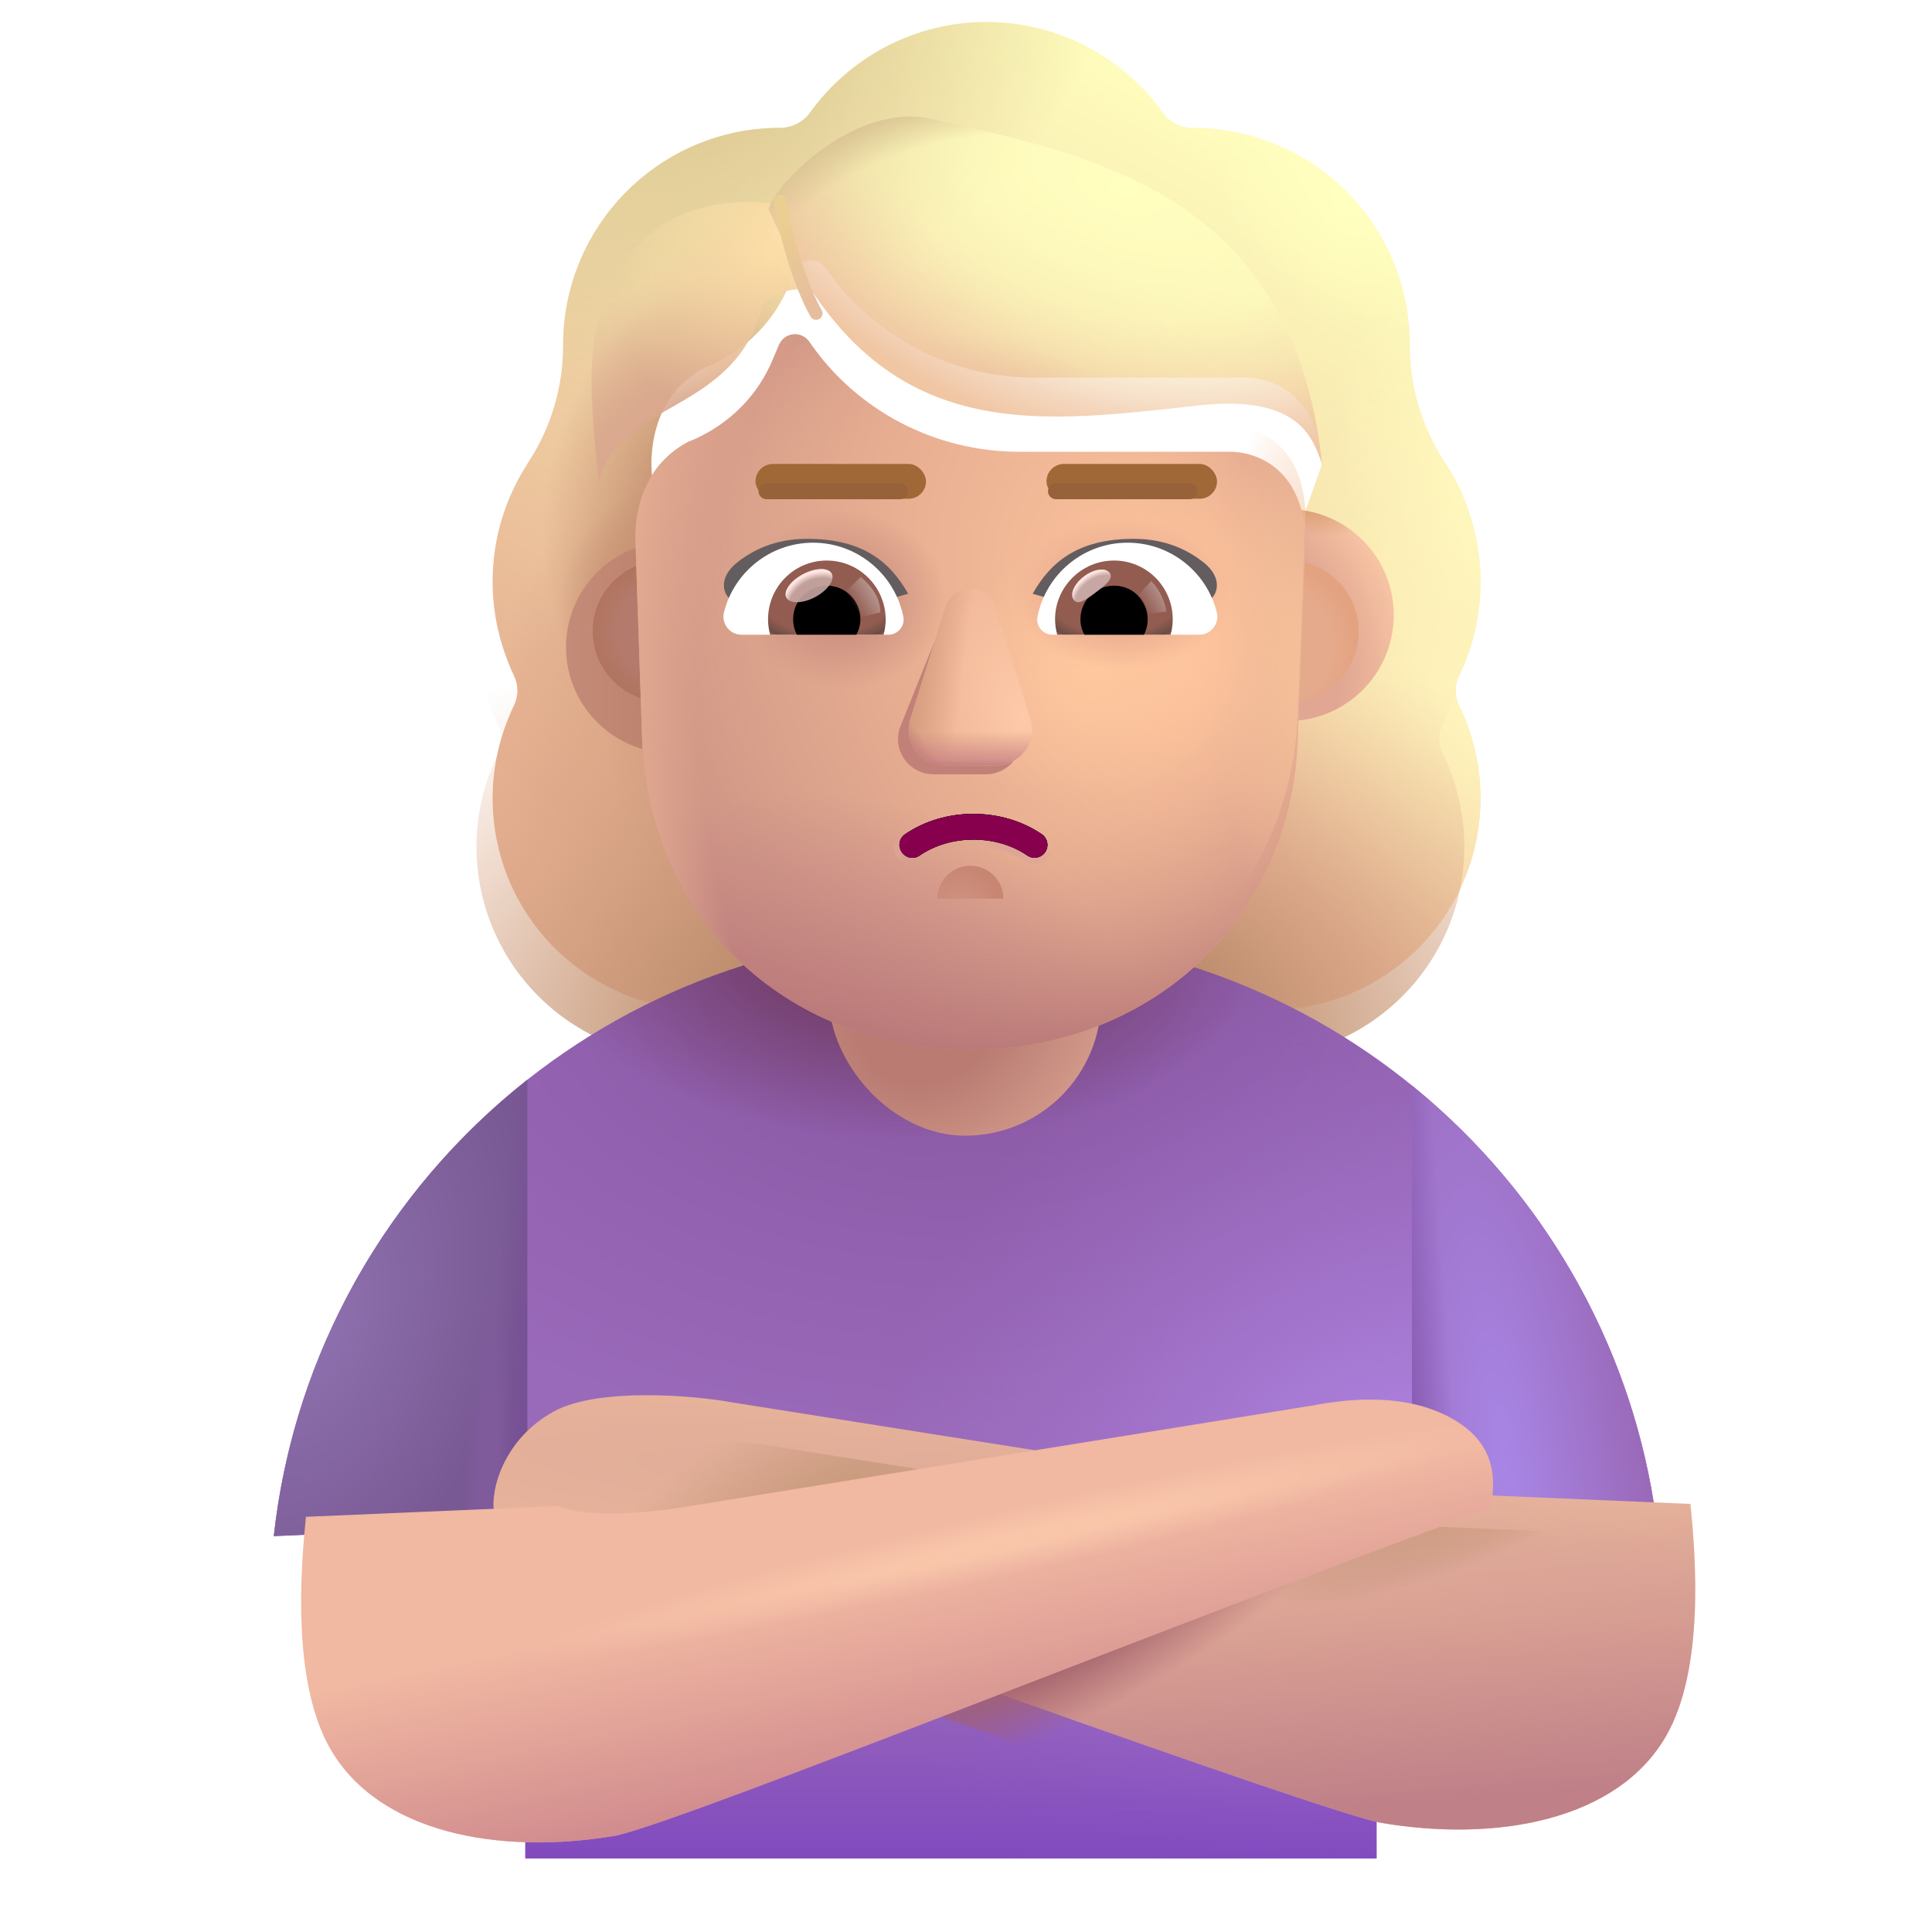 <svg viewBox="1 1 30 30" xmlns="http://www.w3.org/2000/svg">
<g filter="url(#filter0_i_13036_4646)">
<path fill-rule="evenodd" clip-rule="evenodd" d="M23.407 12.241C23.624 11.797 23.738 11.3 23.738 10.784C23.738 10.306 23.639 9.859 23.463 9.45H23.469C23.387 9.265 23.294 9.091 23.182 8.926L23.18 8.923C22.828 8.386 22.642 7.755 22.642 7.114V7.104C22.642 5.244 21.133 3.735 19.273 3.735C19.086 3.735 18.911 3.652 18.807 3.497C18.198 2.649 17.195 2.091 16.068 2.091C14.941 2.091 13.939 2.649 13.329 3.497C13.226 3.641 13.05 3.735 12.864 3.735C12.835 3.735 12.806 3.735 12.777 3.736C10.957 3.782 9.494 5.273 9.494 7.104V7.114C9.494 7.755 9.308 8.386 8.957 8.923L8.955 8.927C8.605 9.464 8.399 10.093 8.399 10.784C8.399 11.311 8.523 11.797 8.73 12.241C8.802 12.386 8.802 12.562 8.73 12.706C8.523 13.14 8.399 13.626 8.399 14.143C8.399 15.962 9.867 17.43 11.686 17.43H20.451C22.27 17.43 23.738 15.962 23.738 14.143C23.738 13.626 23.614 13.14 23.407 12.706C23.334 12.562 23.334 12.386 23.407 12.241ZM10.885 9.512H10.872L12.097 11.917C12.223 14.78 13.34 11.917 16.068 11.917C18.797 11.917 19.986 15.103 20.112 12.241L21.273 8.976C21.218 7.704 20.296 7.615 20.112 7.615H16.824C15.525 7.615 14.3 6.979 13.566 5.906C13.441 5.729 13.179 5.76 13.095 5.958L13.011 6.156C12.781 6.729 12.341 7.167 11.796 7.417C11.78 7.422 11.762 7.43 11.744 7.438C11.726 7.446 11.707 7.454 11.691 7.459C11.451 7.584 10.885 7.959 10.864 8.928L10.874 9.241L10.885 9.512Z" fill="url(#paint0_linear_13036_4646)"/>
<path fill-rule="evenodd" clip-rule="evenodd" d="M23.407 12.241C23.624 11.797 23.738 11.3 23.738 10.784C23.738 10.306 23.639 9.859 23.463 9.45H23.469C23.387 9.265 23.294 9.091 23.182 8.926L23.18 8.923C22.828 8.386 22.642 7.755 22.642 7.114V7.104C22.642 5.244 21.133 3.735 19.273 3.735C19.086 3.735 18.911 3.652 18.807 3.497C18.198 2.649 17.195 2.091 16.068 2.091C14.941 2.091 13.939 2.649 13.329 3.497C13.226 3.641 13.05 3.735 12.864 3.735C12.835 3.735 12.806 3.735 12.777 3.736C10.957 3.782 9.494 5.273 9.494 7.104V7.114C9.494 7.755 9.308 8.386 8.957 8.923L8.955 8.927C8.605 9.464 8.399 10.093 8.399 10.784C8.399 11.311 8.523 11.797 8.73 12.241C8.802 12.386 8.802 12.562 8.73 12.706C8.523 13.14 8.399 13.626 8.399 14.143C8.399 15.962 9.867 17.43 11.686 17.43H20.451C22.27 17.43 23.738 15.962 23.738 14.143C23.738 13.626 23.614 13.14 23.407 12.706C23.334 12.562 23.334 12.386 23.407 12.241ZM10.885 9.512H10.872L12.097 11.917C12.223 14.78 13.34 11.917 16.068 11.917C18.797 11.917 19.986 15.103 20.112 12.241L21.273 8.976C21.218 7.704 20.296 7.615 20.112 7.615H16.824C15.525 7.615 14.3 6.979 13.566 5.906C13.441 5.729 13.179 5.76 13.095 5.958L13.011 6.156C12.781 6.729 12.341 7.167 11.796 7.417C11.78 7.422 11.762 7.43 11.744 7.438C11.726 7.446 11.707 7.454 11.691 7.459C11.451 7.584 10.885 7.959 10.864 8.928L10.874 9.241L10.885 9.512Z" fill="url(#paint1_radial_13036_4646)"/>
<path fill-rule="evenodd" clip-rule="evenodd" d="M23.407 12.241C23.624 11.797 23.738 11.3 23.738 10.784C23.738 10.306 23.639 9.859 23.463 9.45H23.469C23.387 9.265 23.294 9.091 23.182 8.926L23.18 8.923C22.828 8.386 22.642 7.755 22.642 7.114V7.104C22.642 5.244 21.133 3.735 19.273 3.735C19.086 3.735 18.911 3.652 18.807 3.497C18.198 2.649 17.195 2.091 16.068 2.091C14.941 2.091 13.939 2.649 13.329 3.497C13.226 3.641 13.05 3.735 12.864 3.735C12.835 3.735 12.806 3.735 12.777 3.736C10.957 3.782 9.494 5.273 9.494 7.104V7.114C9.494 7.755 9.308 8.386 8.957 8.923L8.955 8.927C8.605 9.464 8.399 10.093 8.399 10.784C8.399 11.311 8.523 11.797 8.73 12.241C8.802 12.386 8.802 12.562 8.73 12.706C8.523 13.14 8.399 13.626 8.399 14.143C8.399 15.962 9.867 17.43 11.686 17.43H20.451C22.27 17.43 23.738 15.962 23.738 14.143C23.738 13.626 23.614 13.14 23.407 12.706C23.334 12.562 23.334 12.386 23.407 12.241ZM10.885 9.512H10.872L12.097 11.917C12.223 14.78 13.34 11.917 16.068 11.917C18.797 11.917 19.986 15.103 20.112 12.241L21.273 8.976C21.218 7.704 20.296 7.615 20.112 7.615H16.824C15.525 7.615 14.3 6.979 13.566 5.906C13.441 5.729 13.179 5.76 13.095 5.958L13.011 6.156C12.781 6.729 12.341 7.167 11.796 7.417C11.78 7.422 11.762 7.43 11.744 7.438C11.726 7.446 11.707 7.454 11.691 7.459C11.451 7.584 10.885 7.959 10.864 8.928L10.874 9.241L10.885 9.512Z" fill="url(#paint2_radial_13036_4646)"/>
<path fill-rule="evenodd" clip-rule="evenodd" d="M23.407 12.241C23.624 11.797 23.738 11.3 23.738 10.784C23.738 10.306 23.639 9.859 23.463 9.45H23.469C23.387 9.265 23.294 9.091 23.182 8.926L23.18 8.923C22.828 8.386 22.642 7.755 22.642 7.114V7.104C22.642 5.244 21.133 3.735 19.273 3.735C19.086 3.735 18.911 3.652 18.807 3.497C18.198 2.649 17.195 2.091 16.068 2.091C14.941 2.091 13.939 2.649 13.329 3.497C13.226 3.641 13.05 3.735 12.864 3.735C12.835 3.735 12.806 3.735 12.777 3.736C10.957 3.782 9.494 5.273 9.494 7.104V7.114C9.494 7.755 9.308 8.386 8.957 8.923L8.955 8.927C8.605 9.464 8.399 10.093 8.399 10.784C8.399 11.311 8.523 11.797 8.73 12.241C8.802 12.386 8.802 12.562 8.73 12.706C8.523 13.14 8.399 13.626 8.399 14.143C8.399 15.962 9.867 17.43 11.686 17.43H20.451C22.27 17.43 23.738 15.962 23.738 14.143C23.738 13.626 23.614 13.14 23.407 12.706C23.334 12.562 23.334 12.386 23.407 12.241ZM10.885 9.512H10.872L12.097 11.917C12.223 14.78 13.34 11.917 16.068 11.917C18.797 11.917 19.986 15.103 20.112 12.241L21.273 8.976C21.218 7.704 20.296 7.615 20.112 7.615H16.824C15.525 7.615 14.3 6.979 13.566 5.906C13.441 5.729 13.179 5.76 13.095 5.958L13.011 6.156C12.781 6.729 12.341 7.167 11.796 7.417C11.78 7.422 11.762 7.43 11.744 7.438C11.726 7.446 11.707 7.454 11.691 7.459C11.451 7.584 10.885 7.959 10.864 8.928L10.874 9.241L10.885 9.512Z" fill="url(#paint3_radial_13036_4646)"/>
<path fill-rule="evenodd" clip-rule="evenodd" d="M23.407 12.241C23.624 11.797 23.738 11.3 23.738 10.784C23.738 10.306 23.639 9.859 23.463 9.45H23.469C23.387 9.265 23.294 9.091 23.182 8.926L23.18 8.923C22.828 8.386 22.642 7.755 22.642 7.114V7.104C22.642 5.244 21.133 3.735 19.273 3.735C19.086 3.735 18.911 3.652 18.807 3.497C18.198 2.649 17.195 2.091 16.068 2.091C14.941 2.091 13.939 2.649 13.329 3.497C13.226 3.641 13.05 3.735 12.864 3.735C12.835 3.735 12.806 3.735 12.777 3.736C10.957 3.782 9.494 5.273 9.494 7.104V7.114C9.494 7.755 9.308 8.386 8.957 8.923L8.955 8.927C8.605 9.464 8.399 10.093 8.399 10.784C8.399 11.311 8.523 11.797 8.73 12.241C8.802 12.386 8.802 12.562 8.73 12.706C8.523 13.14 8.399 13.626 8.399 14.143C8.399 15.962 9.867 17.43 11.686 17.43H20.451C22.27 17.43 23.738 15.962 23.738 14.143C23.738 13.626 23.614 13.14 23.407 12.706C23.334 12.562 23.334 12.386 23.407 12.241ZM10.885 9.512H10.872L12.097 11.917C12.223 14.78 13.34 11.917 16.068 11.917C18.797 11.917 19.986 15.103 20.112 12.241L21.273 8.976C21.218 7.704 20.296 7.615 20.112 7.615H16.824C15.525 7.615 14.3 6.979 13.566 5.906C13.441 5.729 13.179 5.76 13.095 5.958L13.011 6.156C12.781 6.729 12.341 7.167 11.796 7.417C11.78 7.422 11.762 7.43 11.744 7.438C11.726 7.446 11.707 7.454 11.691 7.459C11.451 7.584 10.885 7.959 10.864 8.928L10.874 9.241L10.885 9.512Z" fill="url(#paint4_radial_13036_4646)"/>
<path fill-rule="evenodd" clip-rule="evenodd" d="M23.407 12.241C23.624 11.797 23.738 11.3 23.738 10.784C23.738 10.306 23.639 9.859 23.463 9.45H23.469C23.387 9.265 23.294 9.091 23.182 8.926L23.18 8.923C22.828 8.386 22.642 7.755 22.642 7.114V7.104C22.642 5.244 21.133 3.735 19.273 3.735C19.086 3.735 18.911 3.652 18.807 3.497C18.198 2.649 17.195 2.091 16.068 2.091C14.941 2.091 13.939 2.649 13.329 3.497C13.226 3.641 13.05 3.735 12.864 3.735C12.835 3.735 12.806 3.735 12.777 3.736C10.957 3.782 9.494 5.273 9.494 7.104V7.114C9.494 7.755 9.308 8.386 8.957 8.923L8.955 8.927C8.605 9.464 8.399 10.093 8.399 10.784C8.399 11.311 8.523 11.797 8.73 12.241C8.802 12.386 8.802 12.562 8.73 12.706C8.523 13.14 8.399 13.626 8.399 14.143C8.399 15.962 9.867 17.43 11.686 17.43H20.451C22.27 17.43 23.738 15.962 23.738 14.143C23.738 13.626 23.614 13.14 23.407 12.706C23.334 12.562 23.334 12.386 23.407 12.241ZM10.885 9.512H10.872L12.097 11.917C12.223 14.78 13.34 11.917 16.068 11.917C18.797 11.917 19.986 15.103 20.112 12.241L21.273 8.976C21.218 7.704 20.296 7.615 20.112 7.615H16.824C15.525 7.615 14.3 6.979 13.566 5.906C13.441 5.729 13.179 5.76 13.095 5.958L13.011 6.156C12.781 6.729 12.341 7.167 11.796 7.417C11.78 7.422 11.762 7.43 11.744 7.438C11.726 7.446 11.707 7.454 11.691 7.459C11.451 7.584 10.885 7.959 10.864 8.928L10.874 9.241L10.885 9.512Z" fill="url(#paint5_radial_13036_4646)"/>
<path fill-rule="evenodd" clip-rule="evenodd" d="M23.407 12.241C23.624 11.797 23.738 11.3 23.738 10.784C23.738 10.306 23.639 9.859 23.463 9.45H23.469C23.387 9.265 23.294 9.091 23.182 8.926L23.18 8.923C22.828 8.386 22.642 7.755 22.642 7.114V7.104C22.642 5.244 21.133 3.735 19.273 3.735C19.086 3.735 18.911 3.652 18.807 3.497C18.198 2.649 17.195 2.091 16.068 2.091C14.941 2.091 13.939 2.649 13.329 3.497C13.226 3.641 13.05 3.735 12.864 3.735C12.835 3.735 12.806 3.735 12.777 3.736C10.957 3.782 9.494 5.273 9.494 7.104V7.114C9.494 7.755 9.308 8.386 8.957 8.923L8.955 8.927C8.605 9.464 8.399 10.093 8.399 10.784C8.399 11.311 8.523 11.797 8.73 12.241C8.802 12.386 8.802 12.562 8.73 12.706C8.523 13.14 8.399 13.626 8.399 14.143C8.399 15.962 9.867 17.43 11.686 17.43H20.451C22.27 17.43 23.738 15.962 23.738 14.143C23.738 13.626 23.614 13.14 23.407 12.706C23.334 12.562 23.334 12.386 23.407 12.241ZM10.885 9.512H10.872L12.097 11.917C12.223 14.78 13.34 11.917 16.068 11.917C18.797 11.917 19.986 15.103 20.112 12.241L21.273 8.976C21.218 7.704 20.296 7.615 20.112 7.615H16.824C15.525 7.615 14.3 6.979 13.566 5.906C13.441 5.729 13.179 5.76 13.095 5.958L13.011 6.156C12.781 6.729 12.341 7.167 11.796 7.417C11.78 7.422 11.762 7.43 11.744 7.438C11.726 7.446 11.707 7.454 11.691 7.459C11.451 7.584 10.885 7.959 10.864 8.928L10.874 9.241L10.885 9.512Z" fill="url(#paint6_radial_13036_4646)"/>
<path fill-rule="evenodd" clip-rule="evenodd" d="M23.407 12.241C23.624 11.797 23.738 11.3 23.738 10.784C23.738 10.306 23.639 9.859 23.463 9.45H23.469C23.387 9.265 23.294 9.091 23.182 8.926L23.18 8.923C22.828 8.386 22.642 7.755 22.642 7.114V7.104C22.642 5.244 21.133 3.735 19.273 3.735C19.086 3.735 18.911 3.652 18.807 3.497C18.198 2.649 17.195 2.091 16.068 2.091C14.941 2.091 13.939 2.649 13.329 3.497C13.226 3.641 13.05 3.735 12.864 3.735C12.835 3.735 12.806 3.735 12.777 3.736C10.957 3.782 9.494 5.273 9.494 7.104V7.114C9.494 7.755 9.308 8.386 8.957 8.923L8.955 8.927C8.605 9.464 8.399 10.093 8.399 10.784C8.399 11.311 8.523 11.797 8.73 12.241C8.802 12.386 8.802 12.562 8.73 12.706C8.523 13.14 8.399 13.626 8.399 14.143C8.399 15.962 9.867 17.43 11.686 17.43H20.451C22.27 17.43 23.738 15.962 23.738 14.143C23.738 13.626 23.614 13.14 23.407 12.706C23.334 12.562 23.334 12.386 23.407 12.241ZM10.885 9.512H10.872L12.097 11.917C12.223 14.78 13.34 11.917 16.068 11.917C18.797 11.917 19.986 15.103 20.112 12.241L21.273 8.976C21.218 7.704 20.296 7.615 20.112 7.615H16.824C15.525 7.615 14.3 6.979 13.566 5.906C13.441 5.729 13.179 5.76 13.095 5.958L13.011 6.156C12.781 6.729 12.341 7.167 11.796 7.417C11.78 7.422 11.762 7.43 11.744 7.438C11.726 7.446 11.707 7.454 11.691 7.459C11.451 7.584 10.885 7.959 10.864 8.928L10.874 9.241L10.885 9.512Z" fill="url(#paint7_radial_13036_4646)"/>
<path fill-rule="evenodd" clip-rule="evenodd" d="M23.407 12.241C23.624 11.797 23.738 11.3 23.738 10.784C23.738 10.306 23.639 9.859 23.463 9.45H23.469C23.387 9.265 23.294 9.091 23.182 8.926L23.18 8.923C22.828 8.386 22.642 7.755 22.642 7.114V7.104C22.642 5.244 21.133 3.735 19.273 3.735C19.086 3.735 18.911 3.652 18.807 3.497C18.198 2.649 17.195 2.091 16.068 2.091C14.941 2.091 13.939 2.649 13.329 3.497C13.226 3.641 13.05 3.735 12.864 3.735C12.835 3.735 12.806 3.735 12.777 3.736C10.957 3.782 9.494 5.273 9.494 7.104V7.114C9.494 7.755 9.308 8.386 8.957 8.923L8.955 8.927C8.605 9.464 8.399 10.093 8.399 10.784C8.399 11.311 8.523 11.797 8.73 12.241C8.802 12.386 8.802 12.562 8.73 12.706C8.523 13.14 8.399 13.626 8.399 14.143C8.399 15.962 9.867 17.43 11.686 17.43H20.451C22.27 17.43 23.738 15.962 23.738 14.143C23.738 13.626 23.614 13.14 23.407 12.706C23.334 12.562 23.334 12.386 23.407 12.241ZM10.885 9.512H10.872L12.097 11.917C12.223 14.78 13.34 11.917 16.068 11.917C18.797 11.917 19.986 15.103 20.112 12.241L21.273 8.976C21.218 7.704 20.296 7.615 20.112 7.615H16.824C15.525 7.615 14.3 6.979 13.566 5.906C13.441 5.729 13.179 5.76 13.095 5.958L13.011 6.156C12.781 6.729 12.341 7.167 11.796 7.417C11.78 7.422 11.762 7.43 11.744 7.438C11.726 7.446 11.707 7.454 11.691 7.459C11.451 7.584 10.885 7.959 10.864 8.928L10.874 9.241L10.885 9.512Z" fill="url(#paint8_radial_13036_4646)"/>
<path fill-rule="evenodd" clip-rule="evenodd" d="M23.407 12.241C23.624 11.797 23.738 11.3 23.738 10.784C23.738 10.306 23.639 9.859 23.463 9.45H23.469C23.387 9.265 23.294 9.091 23.182 8.926L23.18 8.923C22.828 8.386 22.642 7.755 22.642 7.114V7.104C22.642 5.244 21.133 3.735 19.273 3.735C19.086 3.735 18.911 3.652 18.807 3.497C18.198 2.649 17.195 2.091 16.068 2.091C14.941 2.091 13.939 2.649 13.329 3.497C13.226 3.641 13.05 3.735 12.864 3.735C12.835 3.735 12.806 3.735 12.777 3.736C10.957 3.782 9.494 5.273 9.494 7.104V7.114C9.494 7.755 9.308 8.386 8.957 8.923L8.955 8.927C8.605 9.464 8.399 10.093 8.399 10.784C8.399 11.311 8.523 11.797 8.73 12.241C8.802 12.386 8.802 12.562 8.73 12.706C8.523 13.14 8.399 13.626 8.399 14.143C8.399 15.962 9.867 17.43 11.686 17.43H20.451C22.27 17.43 23.738 15.962 23.738 14.143C23.738 13.626 23.614 13.14 23.407 12.706C23.334 12.562 23.334 12.386 23.407 12.241ZM10.885 9.512H10.872L12.097 11.917C12.223 14.78 13.34 11.917 16.068 11.917C18.797 11.917 19.986 15.103 20.112 12.241L21.273 8.976C21.218 7.704 20.296 7.615 20.112 7.615H16.824C15.525 7.615 14.3 6.979 13.566 5.906C13.441 5.729 13.179 5.76 13.095 5.958L13.011 6.156C12.781 6.729 12.341 7.167 11.796 7.417C11.78 7.422 11.762 7.43 11.744 7.438C11.726 7.446 11.707 7.454 11.691 7.459C11.451 7.584 10.885 7.959 10.864 8.928L10.874 9.241L10.885 9.512Z" fill="url(#paint9_radial_13036_4646)"/>
</g>
<path fill-rule="evenodd" clip-rule="evenodd" d="M23.407 12.241C23.624 11.797 23.738 11.3 23.738 10.784C23.738 10.306 23.639 9.859 23.463 9.45H23.469C23.387 9.265 23.294 9.091 23.182 8.926L23.18 8.923C22.828 8.386 22.642 7.755 22.642 7.114V7.104C22.642 5.244 21.133 3.735 19.273 3.735C19.086 3.735 18.911 3.652 18.807 3.497C18.198 2.649 17.195 2.091 16.068 2.091C14.941 2.091 13.939 2.649 13.329 3.497C13.226 3.641 13.05 3.735 12.864 3.735C12.835 3.735 12.806 3.735 12.777 3.736C10.957 3.782 9.494 5.273 9.494 7.104V7.114C9.494 7.755 9.308 8.386 8.957 8.923L8.955 8.927C8.605 9.464 8.399 10.093 8.399 10.784C8.399 11.311 8.523 11.797 8.73 12.241C8.802 12.386 8.802 12.562 8.73 12.706C8.523 13.14 8.399 13.626 8.399 14.143C8.399 15.962 9.867 17.43 11.686 17.43H20.451C22.27 17.43 23.738 15.962 23.738 14.143C23.738 13.626 23.614 13.14 23.407 12.706C23.334 12.562 23.334 12.386 23.407 12.241ZM10.885 9.512H10.872L12.097 11.917C12.223 14.78 13.34 11.917 16.068 11.917C18.797 11.917 19.986 15.103 20.112 12.241L21.273 8.976C21.218 7.704 20.296 7.615 20.112 7.615H16.824C15.525 7.615 14.3 6.979 13.566 5.906C13.441 5.729 13.179 5.76 13.095 5.958L13.011 6.156C12.781 6.729 12.341 7.167 11.796 7.417C11.78 7.422 11.762 7.43 11.744 7.438C11.726 7.446 11.707 7.454 11.691 7.459C11.451 7.584 10.885 7.959 10.864 8.928L10.874 9.241L10.885 9.512Z" fill="url(#paint10_radial_13036_4646)"/>
<path d="M9.157 24.669L5.251 24.853C5.829 19.6 10.281 15.513 15.688 15.513H16.313C21.727 15.513 26.185 19.611 26.752 24.875L22.375 24.669V29.857H9.157V24.669Z" fill="url(#paint11_radial_13036_4646)"/>
<path d="M9.157 24.669L5.251 24.853C5.829 19.6 10.281 15.513 15.688 15.513H16.313C21.727 15.513 26.185 19.611 26.752 24.875L22.375 24.669V29.857H9.157V24.669Z" fill="url(#paint12_radial_13036_4646)"/>
<path d="M9.157 24.669L5.251 24.853C5.829 19.6 10.281 15.513 15.688 15.513H16.313C21.727 15.513 26.185 19.611 26.752 24.875L22.375 24.669V29.857H9.157V24.669Z" fill="url(#paint13_linear_13036_4646)"/>
<path d="M9.157 24.669L5.251 24.853C5.829 19.6 10.281 15.513 15.688 15.513H16.313C21.727 15.513 26.185 19.611 26.752 24.875L22.375 24.669V29.857H9.157V24.669Z" fill="url(#paint14_radial_13036_4646)"/>
<path d="M22.925 17.856C25.02 19.556 26.447 22.047 26.752 24.875L22.925 24.695V17.856Z" fill="url(#paint15_radial_13036_4646)"/>
<path d="M22.925 17.856C25.02 19.556 26.447 22.047 26.752 24.875L22.925 24.695V17.856Z" fill="url(#paint16_linear_13036_4646)"/>
<path d="M5.251 24.853L9.098 24.693L9.157 24.875H9.188V17.766C7.037 19.464 5.567 21.985 5.251 24.853Z" fill="url(#paint17_radial_13036_4646)"/>
<path d="M5.251 24.853L9.098 24.693L9.157 24.875H9.188V17.766C7.037 19.464 5.567 21.985 5.251 24.853Z" fill="url(#paint18_linear_13036_4646)"/>
<path d="M5.251 24.853L9.098 24.693L9.157 24.875H9.188V17.766C7.037 19.464 5.567 21.985 5.251 24.853Z" fill="url(#paint19_radial_13036_4646)"/>
<g filter="url(#filter1_i_13036_4646)">
<path d="M26.374 28.451C26.974 27.401 26.828 25.638 26.749 24.853L22.812 24.685C22.399 24.898 21.286 24.774 20.781 24.685L11.883 23.279C11.266 23.162 9.787 23.047 9.11 23.412C8.344 23.824 8.11 24.604 8.172 24.99C12.443 26.521 20.804 29.552 21.929 29.802C23.749 30.115 25.624 29.763 26.374 28.451Z" fill="url(#paint20_radial_13036_4646)"/>
<path d="M26.374 28.451C26.974 27.401 26.828 25.638 26.749 24.853L22.812 24.685C22.399 24.898 21.286 24.774 20.781 24.685L11.883 23.279C11.266 23.162 9.787 23.047 9.11 23.412C8.344 23.824 8.11 24.604 8.172 24.99C12.443 26.521 20.804 29.552 21.929 29.802C23.749 30.115 25.624 29.763 26.374 28.451Z" fill="url(#paint21_linear_13036_4646)"/>
</g>
<path d="M26.374 28.451C26.974 27.401 26.828 25.638 26.749 24.853L22.812 24.685C22.399 24.898 21.286 24.774 20.781 24.685L11.883 23.279C11.266 23.162 9.787 23.047 9.11 23.412C8.344 23.824 8.11 24.604 8.172 24.99C12.443 26.521 20.804 29.552 21.929 29.802C23.749 30.115 25.624 29.763 26.374 28.451Z" fill="url(#paint22_radial_13036_4646)"/>
<path d="M26.374 28.451C26.974 27.401 26.828 25.638 26.749 24.853L22.812 24.685C22.399 24.898 21.286 24.774 20.781 24.685L11.883 23.279C11.266 23.162 9.787 23.047 9.11 23.412C8.344 23.824 8.11 24.604 8.172 24.99C12.443 26.521 20.804 29.552 21.929 29.802C23.749 30.115 25.624 29.763 26.374 28.451Z" fill="url(#paint23_radial_13036_4646)"/>
<path d="M26.374 28.451C26.974 27.401 26.828 25.638 26.749 24.853L22.812 24.685C22.399 24.898 21.286 24.774 20.781 24.685L11.883 23.279C11.266 23.162 9.787 23.047 9.11 23.412C8.344 23.824 8.11 24.604 8.172 24.99C12.443 26.521 20.804 29.552 21.929 29.802C23.749 30.115 25.624 29.763 26.374 28.451Z" fill="url(#paint24_radial_13036_4646)"/>
<g filter="url(#filter2_i_13036_4646)">
<path d="M5.626 28.451C5.026 27.401 5.172 25.638 5.251 24.853L9.188 24.685C9.601 24.898 10.714 24.774 11.219 24.685L20.891 23.123C21.508 23.005 22.339 22.946 23.016 23.31C23.744 23.702 23.716 24.275 23.658 24.662C23.653 24.698 23.629 24.727 23.595 24.74C19.309 26.279 11.191 29.553 10.071 29.802C8.251 30.115 6.376 29.763 5.626 28.451Z" fill="url(#paint25_radial_13036_4646)"/>
<path d="M5.626 28.451C5.026 27.401 5.172 25.638 5.251 24.853L9.188 24.685C9.601 24.898 10.714 24.774 11.219 24.685L20.891 23.123C21.508 23.005 22.339 22.946 23.016 23.31C23.744 23.702 23.716 24.275 23.658 24.662C23.653 24.698 23.629 24.727 23.595 24.74C19.309 26.279 11.191 29.553 10.071 29.802C8.251 30.115 6.376 29.763 5.626 28.451Z" fill="url(#paint26_linear_13036_4646)"/>
</g>
<rect x="13.876" y="12.607" width="4.223" height="6.028" rx="2.111" fill="url(#paint27_radial_13036_4646)"/>
<g filter="url(#filter3_i_13036_4646)">
<path d="M11.283 12.445C12.19 12.445 12.926 11.709 12.926 10.801C12.926 9.894 12.19 9.158 11.283 9.158C10.375 9.158 9.639 9.894 9.639 10.801C9.639 11.709 10.375 12.445 11.283 12.445Z" fill="url(#paint28_linear_13036_4646)"/>
</g>
<g filter="url(#filter4_i_13036_4646)">
<path d="M20.999 12.445C21.906 12.445 22.642 11.709 22.642 10.801C22.642 9.894 21.906 9.158 20.999 9.158C20.091 9.158 19.355 9.894 19.355 10.801C19.355 11.709 20.091 12.445 20.999 12.445Z" fill="url(#paint29_radial_13036_4646)"/>
<path d="M20.999 12.445C21.906 12.445 22.642 11.709 22.642 10.801C22.642 9.894 21.906 9.158 20.999 9.158C20.091 9.158 19.355 9.894 19.355 10.801C19.355 11.709 20.091 12.445 20.999 12.445Z" fill="url(#paint30_radial_13036_4646)"/>
</g>
<g filter="url(#filter5_f_13036_4646)">
<path d="M20.999 11.898C21.605 11.898 22.096 11.407 22.096 10.801C22.096 10.195 21.605 9.704 20.999 9.704C20.393 9.704 19.902 10.195 19.902 10.801C19.902 11.407 20.393 11.898 20.999 11.898Z" fill="#E5AA8B"/>
<path d="M20.999 11.898C21.605 11.898 22.096 11.407 22.096 10.801C22.096 10.195 21.605 9.704 20.999 9.704C20.393 9.704 19.902 10.195 19.902 10.801C19.902 11.407 20.393 11.898 20.999 11.898Z" fill="url(#paint31_radial_13036_4646)"/>
</g>
<g filter="url(#filter6_f_13036_4646)">
<path d="M11.302 11.898C11.908 11.898 12.399 11.407 12.399 10.801C12.399 10.195 11.908 9.704 11.302 9.704C10.697 9.704 10.205 10.195 10.205 10.801C10.205 11.407 10.697 11.898 11.302 11.898Z" fill="#B47A6C"/>
<path d="M11.302 11.898C11.908 11.898 12.399 11.407 12.399 10.801C12.399 10.195 11.908 9.704 11.302 9.704C10.697 9.704 10.205 10.195 10.205 10.801C10.205 11.407 10.697 11.898 11.302 11.898Z" fill="url(#paint32_radial_13036_4646)"/>
</g>
<g filter="url(#filter7_i_13036_4646)">
<path d="M10.875 9.241L10.864 8.928C10.885 7.959 11.451 7.584 11.692 7.459C11.707 7.454 11.726 7.446 11.744 7.438C11.762 7.43 11.781 7.422 11.796 7.417C12.341 7.167 12.781 6.729 13.011 6.156L13.095 5.958C13.179 5.76 13.441 5.729 13.566 5.906C14.3 6.979 15.525 7.615 16.824 7.615H20.113C20.297 7.615 21.218 7.704 21.273 8.976L21.151 12.114C21.025 14.977 18.79 16.899 16.062 16.899C13.333 16.899 11.098 14.977 10.972 12.114L10.875 9.241Z" fill="url(#paint33_radial_13036_4646)"/>
<path d="M10.875 9.241L10.864 8.928C10.885 7.959 11.451 7.584 11.692 7.459C11.707 7.454 11.726 7.446 11.744 7.438C11.762 7.43 11.781 7.422 11.796 7.417C12.341 7.167 12.781 6.729 13.011 6.156L13.095 5.958C13.179 5.76 13.441 5.729 13.566 5.906C14.3 6.979 15.525 7.615 16.824 7.615H20.113C20.297 7.615 21.218 7.704 21.273 8.976L21.151 12.114C21.025 14.977 18.79 16.899 16.062 16.899C13.333 16.899 11.098 14.977 10.972 12.114L10.875 9.241Z" fill="url(#paint34_radial_13036_4646)"/>
<path d="M10.875 9.241L10.864 8.928C10.885 7.959 11.451 7.584 11.692 7.459C11.707 7.454 11.726 7.446 11.744 7.438C11.762 7.43 11.781 7.422 11.796 7.417C12.341 7.167 12.781 6.729 13.011 6.156L13.095 5.958C13.179 5.76 13.441 5.729 13.566 5.906C14.3 6.979 15.525 7.615 16.824 7.615H20.113C20.297 7.615 21.218 7.704 21.273 8.976L21.151 12.114C21.025 14.977 18.79 16.899 16.062 16.899C13.333 16.899 11.098 14.977 10.972 12.114L10.875 9.241Z" fill="url(#paint35_radial_13036_4646)"/>
<path d="M10.875 9.241L10.864 8.928C10.885 7.959 11.451 7.584 11.692 7.459C11.707 7.454 11.726 7.446 11.744 7.438C11.762 7.43 11.781 7.422 11.796 7.417C12.341 7.167 12.781 6.729 13.011 6.156L13.095 5.958C13.179 5.76 13.441 5.729 13.566 5.906C14.3 6.979 15.525 7.615 16.824 7.615H20.113C20.297 7.615 21.218 7.704 21.273 8.976L21.151 12.114C21.025 14.977 18.79 16.899 16.062 16.899C13.333 16.899 11.098 14.977 10.972 12.114L10.875 9.241Z" fill="url(#paint36_radial_13036_4646)"/>
<path d="M10.875 9.241L10.864 8.928C10.885 7.959 11.451 7.584 11.692 7.459C11.707 7.454 11.726 7.446 11.744 7.438C11.762 7.43 11.781 7.422 11.796 7.417C12.341 7.167 12.781 6.729 13.011 6.156L13.095 5.958C13.179 5.76 13.441 5.729 13.566 5.906C14.3 6.979 15.525 7.615 16.824 7.615H20.113C20.297 7.615 21.218 7.704 21.273 8.976L21.151 12.114C21.025 14.977 18.79 16.899 16.062 16.899C13.333 16.899 11.098 14.977 10.972 12.114L10.875 9.241Z" fill="url(#paint37_radial_13036_4646)"/>
<path d="M10.875 9.241L10.864 8.928C10.885 7.959 11.451 7.584 11.692 7.459C11.707 7.454 11.726 7.446 11.744 7.438C11.762 7.43 11.781 7.422 11.796 7.417C12.341 7.167 12.781 6.729 13.011 6.156L13.095 5.958C13.179 5.76 13.441 5.729 13.566 5.906C14.3 6.979 15.525 7.615 16.824 7.615H20.113C20.297 7.615 21.218 7.704 21.273 8.976L21.151 12.114C21.025 14.977 18.79 16.899 16.062 16.899C13.333 16.899 11.098 14.977 10.972 12.114L10.875 9.241Z" fill="url(#paint38_radial_13036_4646)"/>
<path d="M10.875 9.241L10.864 8.928C10.885 7.959 11.451 7.584 11.692 7.459C11.707 7.454 11.726 7.446 11.744 7.438C11.762 7.43 11.781 7.422 11.796 7.417C12.341 7.167 12.781 6.729 13.011 6.156L13.095 5.958C13.179 5.76 13.441 5.729 13.566 5.906C14.3 6.979 15.525 7.615 16.824 7.615H20.113C20.297 7.615 21.218 7.704 21.273 8.976L21.151 12.114C21.025 14.977 18.79 16.899 16.062 16.899C13.333 16.899 11.098 14.977 10.972 12.114L10.875 9.241Z" fill="url(#paint39_radial_13036_4646)"/>
</g>
<path d="M10.873 9.512H10.885L10.875 9.241L10.864 8.928C10.885 7.959 11.451 7.584 11.692 7.459C11.707 7.454 11.726 7.446 11.744 7.438C11.762 7.43 11.781 7.422 11.796 7.417C12.341 7.167 12.781 6.729 13.011 6.156L13.095 5.958C13.179 5.76 13.441 5.729 13.566 5.906C14.3 6.979 15.525 7.615 16.824 7.615H20.113C20.297 7.615 21.218 7.704 21.273 8.976L21.151 12.114C21.025 14.977 18.79 16.899 16.062 16.899C13.333 16.899 11.098 14.977 10.972 12.114L10.873 9.512Z" fill="url(#paint40_radial_13036_4646)"/>
<g filter="url(#filter8_f_13036_4646)">
<path d="M15.667 10.574L14.969 12.31C14.858 12.667 15.124 13.024 15.501 13.024H16.304C16.681 13.024 16.947 12.662 16.836 12.31L16.293 10.574C16.177 10.189 15.789 10.189 15.667 10.574Z" fill="#C28178"/>
</g>
<g filter="url(#filter9_f_13036_4646)">
<path d="M15.678 10.432L15.135 12.169C15.024 12.526 15.29 12.883 15.667 12.883H16.47C16.846 12.883 17.112 12.52 17.002 12.169L16.459 10.432C16.343 10.048 15.8 10.048 15.678 10.432Z" fill="#EFB696"/>
<path d="M15.678 10.432L15.135 12.169C15.024 12.526 15.29 12.883 15.667 12.883H16.47C16.846 12.883 17.112 12.52 17.002 12.169L16.459 10.432C16.343 10.048 15.8 10.048 15.678 10.432Z" fill="url(#paint41_radial_13036_4646)"/>
<path d="M15.678 10.432L15.135 12.169C15.024 12.526 15.29 12.883 15.667 12.883H16.47C16.846 12.883 17.112 12.52 17.002 12.169L16.459 10.432C16.343 10.048 15.8 10.048 15.678 10.432Z" fill="url(#paint42_linear_13036_4646)"/>
<path d="M15.678 10.432L15.135 12.169C15.024 12.526 15.29 12.883 15.667 12.883H16.47C16.846 12.883 17.112 12.52 17.002 12.169L16.459 10.432C16.343 10.048 15.8 10.048 15.678 10.432Z" fill="url(#paint43_linear_13036_4646)"/>
</g>
<path d="M15.678 10.432L15.135 12.169C15.024 12.526 15.29 12.883 15.667 12.883H16.47C16.846 12.883 17.112 12.52 17.002 12.169L16.459 10.432C16.343 10.048 15.8 10.048 15.678 10.432Z" fill="url(#paint44_linear_13036_4646)"/>
<path d="M15.678 10.432L15.135 12.169C15.024 12.526 15.29 12.883 15.667 12.883H16.47C16.846 12.883 17.112 12.52 17.002 12.169L16.459 10.432C16.343 10.048 15.8 10.048 15.678 10.432Z" fill="url(#paint45_radial_13036_4646)"/>
<g filter="url(#filter10_i_13036_4646)">
<path d="M17.235 10.22C17.506 9.743 17.918 9.367 18.805 9.367C19.193 9.367 19.568 9.474 19.901 9.743C20.175 9.965 20.138 10.249 19.926 10.355L19.358 10.68C18.692 10.464 17.956 10.435 17.235 10.22Z" fill="#635D5F"/>
</g>
<g filter="url(#filter11_i_13036_4646)">
<path d="M14.902 10.22C14.631 9.743 14.219 9.367 13.332 9.367C12.943 9.367 12.569 9.474 12.236 9.743C11.961 9.965 11.998 10.249 12.211 10.355L12.779 10.68C13.445 10.464 14.181 10.435 14.902 10.22Z" fill="#635D5F"/>
</g>
<path d="M18.51 9.427C19.177 9.427 19.741 9.887 19.894 10.508C19.94 10.686 19.803 10.856 19.621 10.856H17.342C17.197 10.856 17.081 10.723 17.11 10.578C17.238 9.924 17.814 9.427 18.51 9.427Z" fill="white"/>
<path d="M18.299 9.704C18.804 9.704 19.21 10.114 19.21 10.616C19.21 10.699 19.198 10.781 19.177 10.856H17.416C17.396 10.777 17.383 10.699 17.383 10.616C17.383 10.114 17.794 9.704 18.299 9.704Z" fill="url(#paint46_radial_13036_4646)"/>
<path d="M17.777 10.616C17.777 10.326 18.009 10.094 18.299 10.094C18.589 10.094 18.821 10.326 18.821 10.616C18.821 10.703 18.8 10.786 18.763 10.856H17.839C17.798 10.786 17.777 10.703 17.777 10.616Z" fill="black"/>
<g filter="url(#filter12_f_13036_4646)">
<path d="M18.232 9.897C18.297 9.984 18.161 10.09 18.007 10.205C17.852 10.32 17.738 10.402 17.673 10.315C17.608 10.228 17.68 10.064 17.835 9.949C17.989 9.833 18.167 9.81 18.232 9.897Z" fill="#C7A7A3"/>
<path d="M18.232 9.897C18.297 9.984 18.161 10.09 18.007 10.205C17.852 10.32 17.738 10.402 17.673 10.315C17.608 10.228 17.68 10.064 17.835 9.949C17.989 9.833 18.167 9.81 18.232 9.897Z" fill="url(#paint47_radial_13036_4646)"/>
</g>
<g filter="url(#filter13_f_13036_4646)">
<path d="M19.111 10.496C19.077 10.26 18.939 10.082 18.875 10.023L18.609 10.314L18.729 10.547L19.111 10.496Z" fill="url(#paint48_linear_13036_4646)"/>
</g>
<path d="M13.626 9.427C12.959 9.427 12.396 9.887 12.242 10.508C12.197 10.686 12.334 10.856 12.516 10.856H14.795C14.94 10.856 15.056 10.723 15.027 10.578C14.898 9.924 14.318 9.427 13.626 9.427Z" fill="white"/>
<path d="M13.838 9.704C13.332 9.704 12.926 10.114 12.926 10.616C12.926 10.699 12.938 10.781 12.959 10.856H14.72C14.741 10.777 14.753 10.699 14.753 10.616C14.749 10.114 14.343 9.704 13.838 9.704Z" fill="url(#paint49_radial_13036_4646)"/>
<path d="M14.36 10.616C14.36 10.326 14.128 10.094 13.838 10.094C13.548 10.094 13.316 10.326 13.316 10.616C13.316 10.703 13.336 10.786 13.374 10.856H14.298C14.335 10.786 14.36 10.703 14.36 10.616Z" fill="black"/>
<g filter="url(#filter14_f_13036_4646)">
<path d="M14.67 10.509C14.67 10.214 14.431 10.018 14.366 9.958L14.072 10.243L14.253 10.612L14.67 10.509Z" fill="url(#paint50_linear_13036_4646)"/>
</g>
<g filter="url(#filter15_f_13036_4646)">
<ellipse cx="13.563" cy="10.094" rx="0.398" ry="0.201" transform="rotate(-27.914 13.563 10.094)" fill="#C7A7A3" fill-opacity="0.9"/>
<ellipse cx="13.563" cy="10.094" rx="0.398" ry="0.201" transform="rotate(-27.914 13.563 10.094)" fill="url(#paint51_radial_13036_4646)"/>
</g>
<g filter="url(#filter16_f_13036_4646)">
<path d="M11.07 4.659C11.704 4.094 12.619 4.088 13.133 4.18L13.543 5.498C13.281 5.458 13.047 5.549 12.85 5.737C12.388 7.449 10.642 7.193 10.299 8.476C10.145 6.953 9.974 5.635 11.07 4.659Z" fill="url(#paint52_radial_13036_4646)"/>
<path d="M11.07 4.659C11.704 4.094 12.619 4.088 13.133 4.18L13.543 5.498C13.281 5.458 13.047 5.549 12.85 5.737C12.388 7.449 10.642 7.193 10.299 8.476C10.145 6.953 9.974 5.635 11.07 4.659Z" fill="url(#paint53_radial_13036_4646)"/>
</g>
<g filter="url(#filter17_f_13036_4646)">
<path d="M15.452 2.844C14.295 2.589 13.055 3.82 12.935 4.248C14.511 7.946 16.929 7.593 19.612 7.295C21.218 7.117 21.392 7.849 21.529 8.203C21.084 4.06 18.088 3.426 15.452 2.844Z" fill="url(#paint54_radial_13036_4646)"/>
<path d="M15.452 2.844C14.295 2.589 13.055 3.82 12.935 4.248C14.511 7.946 16.929 7.593 19.612 7.295C21.218 7.117 21.392 7.849 21.529 8.203C21.084 4.06 18.088 3.426 15.452 2.844Z" fill="url(#paint55_radial_13036_4646)"/>
<path d="M15.452 2.844C14.295 2.589 13.055 3.82 12.935 4.248C14.511 7.946 16.929 7.593 19.612 7.295C21.218 7.117 21.392 7.849 21.529 8.203C21.084 4.06 18.088 3.426 15.452 2.844Z" fill="url(#paint56_radial_13036_4646)"/>
</g>
<g filter="url(#filter18_f_13036_4646)">
<path d="M13.116 4.12C13.139 4.368 13.355 5.301 13.672 5.866" stroke="url(#paint57_linear_13036_4646)" stroke-width="0.2" stroke-linecap="round"/>
</g>
<g filter="url(#filter19_f_13036_4646)">
<path fill-rule="evenodd" clip-rule="evenodd" d="M16.952 14.285C16.467 13.955 15.759 13.955 15.279 14.285C15.188 14.347 15.064 14.324 15.001 14.233C14.939 14.142 14.962 14.018 15.053 13.955C15.669 13.532 16.557 13.532 17.177 13.954C17.268 14.017 17.292 14.141 17.23 14.232C17.167 14.324 17.043 14.347 16.952 14.285Z" stroke="url(#paint58_radial_13036_4646)" stroke-width="0.2" stroke-linecap="round" stroke-linejoin="round"/>
<path fill-rule="evenodd" clip-rule="evenodd" d="M16.952 14.285C16.467 13.955 15.759 13.955 15.279 14.285C15.188 14.347 15.064 14.324 15.001 14.233C14.939 14.142 14.962 14.018 15.053 13.955C15.669 13.532 16.557 13.532 17.177 13.954C17.268 14.017 17.292 14.141 17.23 14.232C17.167 14.324 17.043 14.347 16.952 14.285Z" stroke="url(#paint59_radial_13036_4646)" stroke-width="0.2" stroke-linecap="round" stroke-linejoin="round"/>
</g>
<path fill-rule="evenodd" clip-rule="evenodd" d="M16.952 14.285C16.467 13.955 15.759 13.955 15.279 14.285C15.188 14.347 15.064 14.324 15.001 14.233C14.939 14.142 14.962 14.018 15.053 13.955C15.669 13.532 16.557 13.532 17.177 13.954C17.268 14.017 17.292 14.141 17.23 14.232C17.167 14.324 17.043 14.347 16.952 14.285Z" fill="#87004D"/>
<g filter="url(#filter20_f_13036_4646)">
<path d="M16.58 14.955C16.58 14.672 16.351 14.443 16.068 14.443C15.786 14.443 15.556 14.672 15.556 14.955H16.58Z" fill="url(#paint60_radial_13036_4646)"/>
</g>
<g filter="url(#filter21_i_13036_4646)">
<rect x="12.531" y="8.404" width="2.648" height="0.541" rx="0.271" fill="#9F6836"/>
</g>
<g filter="url(#filter22_i_13036_4646)">
<rect x="17.05" y="8.404" width="2.648" height="0.541" rx="0.271" fill="#9F6836"/>
</g>
<g filter="url(#filter23_f_13036_4646)">
<path d="M17.398 8.627H19.468" stroke="#976239" stroke-width="0.25" stroke-linecap="round"/>
</g>
<g filter="url(#filter24_f_13036_4646)">
<path d="M12.903 8.627H14.974" stroke="#976239" stroke-width="0.25" stroke-linecap="round"/>
</g>
<defs>
<filter id="filter0_i_13036_4646" x="8.399" y="1.341" width="15.589" height="16.089" filterUnits="userSpaceOnUse" color-interpolation-filters="sRGB">
<feFlood flood-opacity="0" result="BackgroundImageFix"/>
<feBlend mode="normal" in="SourceGraphic" in2="BackgroundImageFix" result="shape"/>
<feColorMatrix in="SourceAlpha" type="matrix" values="0 0 0 0 0 0 0 0 0 0 0 0 0 0 0 0 0 0 127 0" result="hardAlpha"/>
<feOffset dx="0.25" dy="-0.75"/>
<feGaussianBlur stdDeviation="0.75"/>
<feComposite in2="hardAlpha" operator="arithmetic" k2="-1" k3="1"/>
<feColorMatrix type="matrix" values="0 0 0 0 0.886 0 0 0 0 0.698 0 0 0 0 0.608 0 0 0 1 0"/>
<feBlend mode="normal" in2="shape" result="effect1_innerShadow_13036_4646"/>
</filter>
<filter id="filter1_i_13036_4646" x="8.163" y="22.665" width="19.161" height="7.244" filterUnits="userSpaceOnUse" color-interpolation-filters="sRGB">
<feFlood flood-opacity="0" result="BackgroundImageFix"/>
<feBlend mode="normal" in="SourceGraphic" in2="BackgroundImageFix" result="shape"/>
<feColorMatrix in="SourceAlpha" type="matrix" values="0 0 0 0 0 0 0 0 0 0 0 0 0 0 0 0 0 0 127 0" result="hardAlpha"/>
<feOffset dx="0.5" dy="-0.5"/>
<feGaussianBlur stdDeviation="0.75"/>
<feComposite in2="hardAlpha" operator="arithmetic" k2="-1" k3="1"/>
<feColorMatrix type="matrix" values="0 0 0 0 0.698 0 0 0 0 0.427 0 0 0 0 0.537 0 0 0 1 0"/>
<feBlend mode="normal" in2="shape" result="effect1_innerShadow_13036_4646"/>
</filter>
<filter id="filter2_i_13036_4646" x="5.176" y="22.732" width="19.009" height="7.177" filterUnits="userSpaceOnUse" color-interpolation-filters="sRGB">
<feFlood flood-opacity="0" result="BackgroundImageFix"/>
<feBlend mode="normal" in="SourceGraphic" in2="BackgroundImageFix" result="shape"/>
<feColorMatrix in="SourceAlpha" type="matrix" values="0 0 0 0 0 0 0 0 0 0 0 0 0 0 0 0 0 0 127 0" result="hardAlpha"/>
<feOffset dx="0.5" dy="-0.3"/>
<feGaussianBlur stdDeviation="0.5"/>
<feComposite in2="hardAlpha" operator="arithmetic" k2="-1" k3="1"/>
<feColorMatrix type="matrix" values="0 0 0 0 0.824 0 0 0 0 0.6 0 0 0 0 0.49 0 0 0 1 0"/>
<feBlend mode="normal" in2="shape" result="effect1_innerShadow_13036_4646"/>
</filter>
<filter id="filter3_i_13036_4646" x="9.639" y="9.158" width="3.437" height="3.537" filterUnits="userSpaceOnUse" color-interpolation-filters="sRGB">
<feFlood flood-opacity="0" result="BackgroundImageFix"/>
<feBlend mode="normal" in="SourceGraphic" in2="BackgroundImageFix" result="shape"/>
<feColorMatrix in="SourceAlpha" type="matrix" values="0 0 0 0 0 0 0 0 0 0 0 0 0 0 0 0 0 0 127 0" result="hardAlpha"/>
<feOffset dx="0.15" dy="0.25"/>
<feGaussianBlur stdDeviation="0.25"/>
<feComposite in2="hardAlpha" operator="arithmetic" k2="-1" k3="1"/>
<feColorMatrix type="matrix" values="0 0 0 0 0.859 0 0 0 0 0.635 0 0 0 0 0.533 0 0 0 1 0"/>
<feBlend mode="normal" in2="shape" result="effect1_innerShadow_13036_4646"/>
</filter>
<filter id="filter4_i_13036_4646" x="19.355" y="8.908" width="3.287" height="3.537" filterUnits="userSpaceOnUse" color-interpolation-filters="sRGB">
<feFlood flood-opacity="0" result="BackgroundImageFix"/>
<feBlend mode="normal" in="SourceGraphic" in2="BackgroundImageFix" result="shape"/>
<feColorMatrix in="SourceAlpha" type="matrix" values="0 0 0 0 0 0 0 0 0 0 0 0 0 0 0 0 0 0 127 0" result="hardAlpha"/>
<feOffset dy="-0.25"/>
<feGaussianBlur stdDeviation="0.25"/>
<feComposite in2="hardAlpha" operator="arithmetic" k2="-1" k3="1"/>
<feColorMatrix type="matrix" values="0 0 0 0 0.827 0 0 0 0 0.569 0 0 0 0 0.506 0 0 0 1 0"/>
<feBlend mode="normal" in2="shape" result="effect1_innerShadow_13036_4646"/>
</filter>
<filter id="filter5_f_13036_4646" x="19.402" y="9.204" width="3.194" height="3.194" filterUnits="userSpaceOnUse" color-interpolation-filters="sRGB">
<feFlood flood-opacity="0" result="BackgroundImageFix"/>
<feBlend mode="normal" in="SourceGraphic" in2="BackgroundImageFix" result="shape"/>
<feGaussianBlur stdDeviation="0.25" result="effect1_foregroundBlur_13036_4646"/>
</filter>
<filter id="filter6_f_13036_4646" x="9.805" y="9.304" width="2.994" height="2.994" filterUnits="userSpaceOnUse" color-interpolation-filters="sRGB">
<feFlood flood-opacity="0" result="BackgroundImageFix"/>
<feBlend mode="normal" in="SourceGraphic" in2="BackgroundImageFix" result="shape"/>
<feGaussianBlur stdDeviation="0.2" result="effect1_foregroundBlur_13036_4646"/>
</filter>
<filter id="filter7_i_13036_4646" x="10.864" y="5.79" width="10.408" height="11.509" filterUnits="userSpaceOnUse" color-interpolation-filters="sRGB">
<feFlood flood-opacity="0" result="BackgroundImageFix"/>
<feBlend mode="normal" in="SourceGraphic" in2="BackgroundImageFix" result="shape"/>
<feColorMatrix in="SourceAlpha" type="matrix" values="0 0 0 0 0 0 0 0 0 0 0 0 0 0 0 0 0 0 127 0" result="hardAlpha"/>
<feOffset dy="0.4"/>
<feGaussianBlur stdDeviation="0.3"/>
<feComposite in2="hardAlpha" operator="arithmetic" k2="-1" k3="1"/>
<feColorMatrix type="matrix" values="0 0 0 0 0.745 0 0 0 0 0.486 0 0 0 0 0.384 0 0 0 1 0"/>
<feBlend mode="normal" in2="shape" result="effect1_innerShadow_13036_4646"/>
</filter>
<filter id="filter8_f_13036_4646" x="14.444" y="9.785" width="2.917" height="3.739" filterUnits="userSpaceOnUse" color-interpolation-filters="sRGB">
<feFlood flood-opacity="0" result="BackgroundImageFix"/>
<feBlend mode="normal" in="SourceGraphic" in2="BackgroundImageFix" result="shape"/>
<feGaussianBlur stdDeviation="0.25" result="effect1_foregroundBlur_13036_4646"/>
</filter>
<filter id="filter9_f_13036_4646" x="14.86" y="9.894" width="2.417" height="3.239" filterUnits="userSpaceOnUse" color-interpolation-filters="sRGB">
<feFlood flood-opacity="0" result="BackgroundImageFix"/>
<feBlend mode="normal" in="SourceGraphic" in2="BackgroundImageFix" result="shape"/>
<feGaussianBlur stdDeviation="0.125" result="effect1_foregroundBlur_13036_4646"/>
</filter>
<filter id="filter10_i_13036_4646" x="17.035" y="9.367" width="3.061" height="1.313" filterUnits="userSpaceOnUse" color-interpolation-filters="sRGB">
<feFlood flood-opacity="0" result="BackgroundImageFix"/>
<feBlend mode="normal" in="SourceGraphic" in2="BackgroundImageFix" result="shape"/>
<feColorMatrix in="SourceAlpha" type="matrix" values="0 0 0 0 0 0 0 0 0 0 0 0 0 0 0 0 0 0 127 0" result="hardAlpha"/>
<feOffset dx="-0.2"/>
<feGaussianBlur stdDeviation="0.2"/>
<feComposite in2="hardAlpha" operator="arithmetic" k2="-1" k3="1"/>
<feColorMatrix type="matrix" values="0 0 0 0 0.141 0 0 0 0 0.086 0 0 0 0 0.176 0 0 0 1 0"/>
<feBlend mode="normal" in2="shape" result="effect1_innerShadow_13036_4646"/>
</filter>
<filter id="filter11_i_13036_4646" x="12.041" y="9.367" width="3.061" height="1.313" filterUnits="userSpaceOnUse" color-interpolation-filters="sRGB">
<feFlood flood-opacity="0" result="BackgroundImageFix"/>
<feBlend mode="normal" in="SourceGraphic" in2="BackgroundImageFix" result="shape"/>
<feColorMatrix in="SourceAlpha" type="matrix" values="0 0 0 0 0 0 0 0 0 0 0 0 0 0 0 0 0 0 127 0" result="hardAlpha"/>
<feOffset dx="0.2"/>
<feGaussianBlur stdDeviation="0.125"/>
<feComposite in2="hardAlpha" operator="arithmetic" k2="-1" k3="1"/>
<feColorMatrix type="matrix" values="0 0 0 0 0.133 0 0 0 0 0.078 0 0 0 0 0.169 0 0 0 1 0"/>
<feBlend mode="normal" in2="shape" result="effect1_innerShadow_13036_4646"/>
</filter>
<filter id="filter12_f_13036_4646" x="17.549" y="9.744" width="0.799" height="0.707" filterUnits="userSpaceOnUse" color-interpolation-filters="sRGB">
<feFlood flood-opacity="0" result="BackgroundImageFix"/>
<feBlend mode="normal" in="SourceGraphic" in2="BackgroundImageFix" result="shape"/>
<feGaussianBlur stdDeviation="0.05" result="effect1_foregroundBlur_13036_4646"/>
</filter>
<filter id="filter13_f_13036_4646" x="18.409" y="9.823" width="0.902" height="0.924" filterUnits="userSpaceOnUse" color-interpolation-filters="sRGB">
<feFlood flood-opacity="0" result="BackgroundImageFix"/>
<feBlend mode="normal" in="SourceGraphic" in2="BackgroundImageFix" result="shape"/>
<feGaussianBlur stdDeviation="0.1" result="effect1_foregroundBlur_13036_4646"/>
</filter>
<filter id="filter14_f_13036_4646" x="13.871" y="9.758" width="0.999" height="1.054" filterUnits="userSpaceOnUse" color-interpolation-filters="sRGB">
<feFlood flood-opacity="0" result="BackgroundImageFix"/>
<feBlend mode="normal" in="SourceGraphic" in2="BackgroundImageFix" result="shape"/>
<feGaussianBlur stdDeviation="0.1" result="effect1_foregroundBlur_13036_4646"/>
</filter>
<filter id="filter15_f_13036_4646" x="13.098" y="9.736" width="0.928" height="0.715" filterUnits="userSpaceOnUse" color-interpolation-filters="sRGB">
<feFlood flood-opacity="0" result="BackgroundImageFix"/>
<feBlend mode="normal" in="SourceGraphic" in2="BackgroundImageFix" result="shape"/>
<feGaussianBlur stdDeviation="0.05" result="effect1_foregroundBlur_13036_4646"/>
</filter>
<filter id="filter16_f_13036_4646" x="9.686" y="3.636" width="4.357" height="5.341" filterUnits="userSpaceOnUse" color-interpolation-filters="sRGB">
<feFlood flood-opacity="0" result="BackgroundImageFix"/>
<feBlend mode="normal" in="SourceGraphic" in2="BackgroundImageFix" result="shape"/>
<feGaussianBlur stdDeviation="0.25" result="effect1_foregroundBlur_13036_4646"/>
</filter>
<filter id="filter17_f_13036_4646" x="12.685" y="2.56" width="9.094" height="5.893" filterUnits="userSpaceOnUse" color-interpolation-filters="sRGB">
<feFlood flood-opacity="0" result="BackgroundImageFix"/>
<feBlend mode="normal" in="SourceGraphic" in2="BackgroundImageFix" result="shape"/>
<feGaussianBlur stdDeviation="0.125" result="effect1_foregroundBlur_13036_4646"/>
</filter>
<filter id="filter18_f_13036_4646" x="12.816" y="3.82" width="1.156" height="2.346" filterUnits="userSpaceOnUse" color-interpolation-filters="sRGB">
<feFlood flood-opacity="0" result="BackgroundImageFix"/>
<feBlend mode="normal" in="SourceGraphic" in2="BackgroundImageFix" result="shape"/>
<feGaussianBlur stdDeviation="0.1" result="effect1_foregroundBlur_13036_4646"/>
</filter>
<filter id="filter19_f_13036_4646" x="14.766" y="13.438" width="2.698" height="1.082" filterUnits="userSpaceOnUse" color-interpolation-filters="sRGB">
<feFlood flood-opacity="0" result="BackgroundImageFix"/>
<feBlend mode="normal" in="SourceGraphic" in2="BackgroundImageFix" result="shape"/>
<feGaussianBlur stdDeviation="0.05" result="effect1_foregroundBlur_13036_4646"/>
</filter>
<filter id="filter20_f_13036_4646" x="15.456" y="14.343" width="1.224" height="0.712" filterUnits="userSpaceOnUse" color-interpolation-filters="sRGB">
<feFlood flood-opacity="0" result="BackgroundImageFix"/>
<feBlend mode="normal" in="SourceGraphic" in2="BackgroundImageFix" result="shape"/>
<feGaussianBlur stdDeviation="0.05" result="effect1_foregroundBlur_13036_4646"/>
</filter>
<filter id="filter21_i_13036_4646" x="12.531" y="8.204" width="2.848" height="0.741" filterUnits="userSpaceOnUse" color-interpolation-filters="sRGB">
<feFlood flood-opacity="0" result="BackgroundImageFix"/>
<feBlend mode="normal" in="SourceGraphic" in2="BackgroundImageFix" result="shape"/>
<feColorMatrix in="SourceAlpha" type="matrix" values="0 0 0 0 0 0 0 0 0 0 0 0 0 0 0 0 0 0 127 0" result="hardAlpha"/>
<feOffset dx="0.2" dy="-0.2"/>
<feGaussianBlur stdDeviation="0.15"/>
<feComposite in2="hardAlpha" operator="arithmetic" k2="-1" k3="1"/>
<feColorMatrix type="matrix" values="0 0 0 0 0.475 0 0 0 0 0.263 0 0 0 0 0.165 0 0 0 1 0"/>
<feBlend mode="normal" in2="shape" result="effect1_innerShadow_13036_4646"/>
</filter>
<filter id="filter22_i_13036_4646" x="17.05" y="8.204" width="2.848" height="0.741" filterUnits="userSpaceOnUse" color-interpolation-filters="sRGB">
<feFlood flood-opacity="0" result="BackgroundImageFix"/>
<feBlend mode="normal" in="SourceGraphic" in2="BackgroundImageFix" result="shape"/>
<feColorMatrix in="SourceAlpha" type="matrix" values="0 0 0 0 0 0 0 0 0 0 0 0 0 0 0 0 0 0 127 0" result="hardAlpha"/>
<feOffset dx="0.2" dy="-0.2"/>
<feGaussianBlur stdDeviation="0.15"/>
<feComposite in2="hardAlpha" operator="arithmetic" k2="-1" k3="1"/>
<feColorMatrix type="matrix" values="0 0 0 0 0.475 0 0 0 0 0.263 0 0 0 0 0.165 0 0 0 1 0"/>
<feBlend mode="normal" in2="shape" result="effect1_innerShadow_13036_4646"/>
</filter>
<filter id="filter23_f_13036_4646" x="17.123" y="8.352" width="2.62" height="0.55" filterUnits="userSpaceOnUse" color-interpolation-filters="sRGB">
<feFlood flood-opacity="0" result="BackgroundImageFix"/>
<feBlend mode="normal" in="SourceGraphic" in2="BackgroundImageFix" result="shape"/>
<feGaussianBlur stdDeviation="0.075" result="effect1_foregroundBlur_13036_4646"/>
</filter>
<filter id="filter24_f_13036_4646" x="12.628" y="8.352" width="2.62" height="0.55" filterUnits="userSpaceOnUse" color-interpolation-filters="sRGB">
<feFlood flood-opacity="0" result="BackgroundImageFix"/>
<feBlend mode="normal" in="SourceGraphic" in2="BackgroundImageFix" result="shape"/>
<feGaussianBlur stdDeviation="0.075" result="effect1_foregroundBlur_13036_4646"/>
</filter>
<linearGradient id="paint0_linear_13036_4646" x1="20.862" y1="3.7" x2="13.911" y2="16.574" gradientUnits="userSpaceOnUse">
<stop stop-color="#FFFFBE"/>
<stop offset="1" stop-color="#E5AE90"/>
</linearGradient>
<radialGradient id="paint1_radial_13036_4646" cx="0" cy="0" r="1" gradientUnits="userSpaceOnUse" gradientTransform="translate(20.862 16.745) rotate(-64.29) scale(4.104 9.357)">
<stop stop-color="#F9BFA4"/>
<stop offset="1" stop-color="#FFC3A8" stop-opacity="0"/>
</radialGradient>
<radialGradient id="paint2_radial_13036_4646" cx="0" cy="0" r="1" gradientUnits="userSpaceOnUse" gradientTransform="translate(15.383 12.602) rotate(91.389) scale(5.651 5.29)">
<stop offset="0.591" stop-color="#C7897D"/>
<stop offset="1" stop-color="#C7897D" stop-opacity="0"/>
</radialGradient>
<radialGradient id="paint3_radial_13036_4646" cx="0" cy="0" r="1" gradientUnits="userSpaceOnUse" gradientTransform="translate(12.884 13.629) rotate(142.167) scale(4.075 5.016)">
<stop offset="0.205" stop-color="#CF987B"/>
<stop offset="1" stop-color="#CF987B" stop-opacity="0"/>
</radialGradient>
<radialGradient id="paint4_radial_13036_4646" cx="0" cy="0" r="1" gradientUnits="userSpaceOnUse" gradientTransform="translate(11.121 11.027) rotate(125.038) scale(1.819 1.653)">
<stop offset="0.334" stop-color="#C58E72"/>
<stop offset="1" stop-color="#C58E72" stop-opacity="0"/>
</radialGradient>
<radialGradient id="paint5_radial_13036_4646" cx="0" cy="0" r="1" gradientUnits="userSpaceOnUse" gradientTransform="translate(11.669 9.504) rotate(-167.428) scale(2.438 3.584)">
<stop offset="0.226" stop-color="#C49070"/>
<stop offset="1" stop-color="#C49070" stop-opacity="0"/>
</radialGradient>
<radialGradient id="paint6_radial_13036_4646" cx="0" cy="0" r="1" gradientUnits="userSpaceOnUse" gradientTransform="translate(12.148 3.067) rotate(55.684) scale(3.917 6.836)">
<stop stop-color="#DCC893"/>
<stop offset="1" stop-color="#DCC893" stop-opacity="0"/>
</radialGradient>
<radialGradient id="paint7_radial_13036_4646" cx="0" cy="0" r="1" gradientUnits="userSpaceOnUse" gradientTransform="translate(21.683 4.933) rotate(132.51) scale(1.672 2.337)">
<stop stop-color="#FFFFBF"/>
<stop offset="1" stop-color="#FFFFBF" stop-opacity="0"/>
</radialGradient>
<radialGradient id="paint8_radial_13036_4646" cx="0" cy="0" r="1" gradientUnits="userSpaceOnUse" gradientTransform="translate(23.738 9.932) rotate(163.779) scale(1.961 4.267)">
<stop stop-color="#FFFABE"/>
<stop offset="1" stop-color="#FFFABE" stop-opacity="0"/>
</radialGradient>
<radialGradient id="paint9_radial_13036_4646" cx="0" cy="0" r="1" gradientUnits="userSpaceOnUse" gradientTransform="translate(23.464 12.773) rotate(156.949) scale(3.498 5.573)">
<stop stop-color="#FFF4BC"/>
<stop offset="1" stop-color="#FFF4BC" stop-opacity="0"/>
</radialGradient>
<radialGradient id="paint10_radial_13036_4646" cx="0" cy="0" r="1" gradientUnits="userSpaceOnUse" gradientTransform="translate(16.068 17.087) rotate(-90) scale(6.75 12.33)">
<stop offset="0.321" stop-color="#BD8D6E"/>
<stop offset="1" stop-color="#ECBA98" stop-opacity="0"/>
</radialGradient>
<radialGradient id="paint11_radial_13036_4646" cx="0" cy="0" r="1" gradientUnits="userSpaceOnUse" gradientTransform="translate(16.002 15.982) rotate(90) scale(7.625 11.876)">
<stop stop-color="#8755A0"/>
<stop offset="1" stop-color="#9A6ABA"/>
</radialGradient>
<radialGradient id="paint12_radial_13036_4646" cx="0" cy="0" r="1" gradientUnits="userSpaceOnUse" gradientTransform="translate(22.943 24.605) rotate(-90) scale(8.375 8.375)">
<stop stop-color="#B188E7"/>
<stop offset="1" stop-color="#A270CC" stop-opacity="0"/>
</radialGradient>
<linearGradient id="paint13_linear_13036_4646" x1="16.505" y1="30.355" x2="16.505" y2="26.605" gradientUnits="userSpaceOnUse">
<stop stop-color="#7E45BF"/>
<stop offset="1" stop-color="#7E45BF" stop-opacity="0"/>
</linearGradient>
<radialGradient id="paint14_radial_13036_4646" cx="0" cy="0" r="1" gradientUnits="userSpaceOnUse" gradientTransform="translate(15.005 15.513) rotate(-180) scale(5.656 3.19)">
<stop offset="0.225" stop-color="#6F3A5F"/>
<stop offset="1" stop-color="#6F3A5F" stop-opacity="0"/>
</radialGradient>
<radialGradient id="paint15_radial_13036_4646" cx="0" cy="0" r="1" gradientUnits="userSpaceOnUse" gradientTransform="translate(24.387 23.786) rotate(-7.829) scale(2.155 8.46)">
<stop stop-color="#A886E6"/>
<stop offset="1" stop-color="#9A69B9"/>
</radialGradient>
<linearGradient id="paint16_linear_13036_4646" x1="22.8" y1="22.852" x2="23.56" y2="22.798" gradientUnits="userSpaceOnUse">
<stop stop-color="#8559AF"/>
<stop offset="1" stop-color="#8559AF" stop-opacity="0"/>
</linearGradient>
<radialGradient id="paint17_radial_13036_4646" cx="0" cy="0" r="1" gradientUnits="userSpaceOnUse" gradientTransform="translate(5.897 21.571) rotate(18.435) scale(3.122 5.273)">
<stop stop-color="#8E71AF"/>
<stop offset="0.965" stop-color="#795993"/>
</radialGradient>
<linearGradient id="paint18_linear_13036_4646" x1="9.63" y1="23.855" x2="8.474" y2="23.761" gradientUnits="userSpaceOnUse">
<stop stop-color="#754897"/>
<stop offset="1" stop-color="#754897" stop-opacity="0"/>
</linearGradient>
<radialGradient id="paint19_radial_13036_4646" cx="0" cy="0" r="1" gradientUnits="userSpaceOnUse" gradientTransform="translate(8.552 24.605) rotate(-87.766) scale(4.41 0.362)">
<stop offset="0.419" stop-color="#7F5B9C"/>
<stop offset="1" stop-color="#7F5B9C" stop-opacity="0"/>
</radialGradient>
<radialGradient id="paint20_radial_13036_4646" cx="0" cy="0" r="1" gradientUnits="userSpaceOnUse" gradientTransform="translate(16.668 24.762) rotate(5.344) scale(14.459 1.318)">
<stop stop-color="#DEAB99"/>
<stop offset="1" stop-color="#E8B39A"/>
</radialGradient>
<linearGradient id="paint21_linear_13036_4646" x1="17.493" y1="29.909" x2="17.126" y2="25.468" gradientUnits="userSpaceOnUse">
<stop stop-color="#BF8088"/>
<stop offset="1" stop-color="#BF8088" stop-opacity="0"/>
</linearGradient>
<radialGradient id="paint22_radial_13036_4646" cx="0" cy="0" r="1" gradientUnits="userSpaceOnUse" gradientTransform="translate(17.493 26.537) rotate(63.276) scale(1.199 4.823)">
<stop offset="0.178" stop-color="#A2606C"/>
<stop offset="1" stop-color="#A2606C" stop-opacity="0"/>
</radialGradient>
<radialGradient id="paint23_radial_13036_4646" cx="0" cy="0" r="1" gradientUnits="userSpaceOnUse" gradientTransform="translate(24.715 23.753) rotate(154.528) scale(4.635 1.085)">
<stop stop-color="#DAA37D"/>
<stop offset="1" stop-color="#AA8368" stop-opacity="0"/>
<stop offset="1" stop-color="#DAA37D" stop-opacity="0"/>
</radialGradient>
<radialGradient id="paint24_radial_13036_4646" cx="0" cy="0" r="1" gradientUnits="userSpaceOnUse" gradientTransform="translate(13.408 24.857) rotate(-123.262) scale(4.081 11.293)">
<stop stop-color="#C49676"/>
<stop offset="0.475" stop-color="#C49676" stop-opacity="0"/>
</radialGradient>
<radialGradient id="paint25_radial_13036_4646" cx="0" cy="0" r="1" gradientUnits="userSpaceOnUse" gradientTransform="translate(16.219 25.242) rotate(76.892) scale(2.621 39.432)">
<stop offset="0.044" stop-color="#F9C6AA"/>
<stop offset="0.198" stop-color="#F1B8A2"/>
</radialGradient>
<linearGradient id="paint26_linear_13036_4646" x1="17.064" y1="29.909" x2="16.095" y2="25.312" gradientUnits="userSpaceOnUse">
<stop stop-color="#C07684"/>
<stop offset="1" stop-color="#C07684" stop-opacity="0"/>
</linearGradient>
<radialGradient id="paint27_radial_13036_4646" cx="0" cy="0" r="1" gradientUnits="userSpaceOnUse" gradientTransform="translate(15.47 16.576) rotate(38.07) scale(3.339 4.107)">
<stop offset="0.322" stop-color="#B97B72"/>
<stop offset="1" stop-color="#DEA996"/>
</radialGradient>
<linearGradient id="paint28_linear_13036_4646" x1="9.639" y1="10.89" x2="12.662" y2="10.89" gradientUnits="userSpaceOnUse">
<stop stop-color="#C48B78"/>
<stop offset="1" stop-color="#B47860"/>
</linearGradient>
<radialGradient id="paint29_radial_13036_4646" cx="0" cy="0" r="1" gradientUnits="userSpaceOnUse" gradientTransform="translate(20.194 11.25) rotate(-24.444) scale(2.792 3.409)">
<stop offset="0.572" stop-color="#E1A792"/>
<stop offset="0.905" stop-color="#F6C3A3"/>
</radialGradient>
<radialGradient id="paint30_radial_13036_4646" cx="0" cy="0" r="1" gradientUnits="userSpaceOnUse" gradientTransform="translate(21.238 8.982) rotate(15.945) scale(1.059 0.557)">
<stop stop-color="#D59566"/>
<stop offset="1" stop-color="#D59566" stop-opacity="0"/>
</radialGradient>
<radialGradient id="paint31_radial_13036_4646" cx="0" cy="0" r="1" gradientUnits="userSpaceOnUse" gradientTransform="translate(20.759 11.044) rotate(-20.298) scale(1.332)">
<stop offset="0.71" stop-color="#E3A280" stop-opacity="0"/>
<stop offset="1" stop-color="#E3A280"/>
</radialGradient>
<radialGradient id="paint32_radial_13036_4646" cx="0" cy="0" r="1" gradientUnits="userSpaceOnUse" gradientTransform="translate(11.302 10.801) rotate(180) scale(1.243 1.189)">
<stop offset="0.573" stop-color="#B0725A" stop-opacity="0"/>
<stop offset="1" stop-color="#B0725A"/>
</radialGradient>
<radialGradient id="paint33_radial_13036_4646" cx="0" cy="0" r="1" gradientUnits="userSpaceOnUse" gradientTransform="translate(18.989 10.252) rotate(155.244) scale(7.315 9.79)">
<stop stop-color="#FFC59D"/>
<stop offset="1" stop-color="#D39B88"/>
</radialGradient>
<radialGradient id="paint34_radial_13036_4646" cx="0" cy="0" r="1" gradientUnits="userSpaceOnUse" gradientTransform="translate(18.009 10.965) rotate(152.124) scale(2.438 2.068)">
<stop stop-color="#FFC89E"/>
<stop offset="1" stop-color="#FFC89E" stop-opacity="0"/>
</radialGradient>
<radialGradient id="paint35_radial_13036_4646" cx="0" cy="0" r="1" gradientUnits="userSpaceOnUse" gradientTransform="translate(13.842 17.18) rotate(-78.311) scale(4.219 5.353)">
<stop stop-color="#B97783"/>
<stop offset="1" stop-color="#B97783" stop-opacity="0"/>
</radialGradient>
<radialGradient id="paint36_radial_13036_4646" cx="0" cy="0" r="1" gradientUnits="userSpaceOnUse" gradientTransform="translate(16.379 10.217) rotate(90) scale(7.052 8.475)">
<stop offset="0.46" stop-color="#DCA38D" stop-opacity="0"/>
<stop offset="1" stop-color="#B57476"/>
</radialGradient>
<radialGradient id="paint37_radial_13036_4646" cx="0" cy="0" r="1" gradientUnits="userSpaceOnUse" gradientTransform="translate(16.719 12.636) rotate(172.34) scale(5.907 10.171)">
<stop offset="0.813" stop-color="#E3AB91" stop-opacity="0"/>
<stop offset="1" stop-color="#E3AB91"/>
</radialGradient>
<radialGradient id="paint38_radial_13036_4646" cx="0" cy="0" r="1" gradientUnits="userSpaceOnUse" gradientTransform="translate(18.419 9.825) rotate(-90) scale(1.175 1.69)">
<stop offset="0.259" stop-color="#E3A48E"/>
<stop offset="1" stop-color="#E3A48E" stop-opacity="0"/>
</radialGradient>
<radialGradient id="paint39_radial_13036_4646" cx="0" cy="0" r="1" gradientUnits="userSpaceOnUse" gradientTransform="translate(14.109 9.914) rotate(-90) scale(1.389 1.592)">
<stop stop-color="#C2847A"/>
<stop offset="1" stop-color="#C2847A" stop-opacity="0"/>
</radialGradient>
<radialGradient id="paint40_radial_13036_4646" cx="0" cy="0" r="1" gradientUnits="userSpaceOnUse" gradientTransform="translate(21.273 11.344) rotate(-180) scale(1.376 4.529)">
<stop stop-color="#F4C099"/>
<stop offset="1" stop-color="#F4C099" stop-opacity="0"/>
</radialGradient>
<radialGradient id="paint41_radial_13036_4646" cx="0" cy="0" r="1" gradientUnits="userSpaceOnUse" gradientTransform="translate(16.869 12.086) rotate(-105.892) scale(2.601 1.489)">
<stop offset="0.017" stop-color="#FDC9A8"/>
<stop offset="1" stop-color="#FDC9A8" stop-opacity="0"/>
</radialGradient>
<linearGradient id="paint42_linear_13036_4646" x1="15" y1="12.104" x2="15.872" y2="12.211" gradientUnits="userSpaceOnUse">
<stop stop-color="#D1987A"/>
<stop offset="1" stop-color="#D1987A" stop-opacity="0"/>
</linearGradient>
<linearGradient id="paint43_linear_13036_4646" x1="16.068" y1="12.977" x2="16.068" y2="12.354" gradientUnits="userSpaceOnUse">
<stop stop-color="#C57F82"/>
<stop offset="1" stop-color="#C57F82" stop-opacity="0"/>
</linearGradient>
<linearGradient id="paint44_linear_13036_4646" x1="16.148" y1="12.95" x2="16.148" y2="12.808" gradientUnits="userSpaceOnUse">
<stop stop-color="#C27B7C"/>
<stop offset="1" stop-color="#C27B7C" stop-opacity="0"/>
</linearGradient>
<radialGradient id="paint45_radial_13036_4646" cx="0" cy="0" r="1" gradientUnits="userSpaceOnUse" gradientTransform="translate(16.362 11.721) rotate(144.462) scale(1.609 2.154)">
<stop offset="0.797" stop-color="#C27B7C" stop-opacity="0"/>
<stop offset="1" stop-color="#C27B7C"/>
</radialGradient>
<radialGradient id="paint46_radial_13036_4646" cx="0" cy="0" r="1" gradientUnits="userSpaceOnUse" gradientTransform="translate(18.297 10.191) rotate(90) scale(0.829 1.318)">
<stop offset="0.802" stop-color="#925C51"/>
<stop offset="1" stop-color="#694B43"/>
<stop offset="1" stop-color="#804D49"/>
<stop offset="1" stop-color="#85534D"/>
</radialGradient>
<radialGradient id="paint47_radial_13036_4646" cx="0" cy="0" r="1" gradientUnits="userSpaceOnUse" gradientTransform="translate(18.064 10.277) rotate(-127.812) scale(0.386 0.532)">
<stop offset="0.766" stop-color="#FFE6E2" stop-opacity="0"/>
<stop offset="0.966" stop-color="#FFE6E2"/>
</radialGradient>
<linearGradient id="paint48_linear_13036_4646" x1="19.091" y1="10.246" x2="18.771" y2="10.444" gradientUnits="userSpaceOnUse">
<stop stop-color="#B4948D"/>
<stop offset="1" stop-color="#B4948D" stop-opacity="0"/>
</linearGradient>
<radialGradient id="paint49_radial_13036_4646" cx="0" cy="0" r="1" gradientUnits="userSpaceOnUse" gradientTransform="translate(13.84 10.191) rotate(90) scale(0.829 1.318)">
<stop offset="0.802" stop-color="#925C51"/>
<stop offset="1" stop-color="#694B43"/>
<stop offset="1" stop-color="#804D49"/>
<stop offset="1" stop-color="#85534D"/>
</radialGradient>
<linearGradient id="paint50_linear_13036_4646" x1="14.599" y1="10.246" x2="14.279" y2="10.444" gradientUnits="userSpaceOnUse">
<stop stop-color="#B4948D"/>
<stop offset="1" stop-color="#B4948D" stop-opacity="0"/>
</linearGradient>
<radialGradient id="paint51_radial_13036_4646" cx="0" cy="0" r="1" gradientUnits="userSpaceOnUse" gradientTransform="translate(13.547 10.415) rotate(-90.897) scale(0.505 0.607)">
<stop offset="0.766" stop-color="#FFE6E2" stop-opacity="0"/>
<stop offset="0.966" stop-color="#FFE6E2"/>
</radialGradient>
<radialGradient id="paint52_radial_13036_4646" cx="0" cy="0" r="1" gradientUnits="userSpaceOnUse" gradientTransform="translate(9.984 4.419) rotate(54.19) scale(3.378 6.711)">
<stop offset="0.403" stop-color="#DAA88F" stop-opacity="0"/>
<stop offset="1" stop-color="#DAA88F"/>
</radialGradient>
<radialGradient id="paint53_radial_13036_4646" cx="0" cy="0" r="1" gradientUnits="userSpaceOnUse" gradientTransform="translate(13.295 4.659) rotate(127.118) scale(3.177 2.492)">
<stop stop-color="#FEE2A9"/>
<stop offset="1" stop-color="#FEE2A9" stop-opacity="0"/>
</radialGradient>
<radialGradient id="paint54_radial_13036_4646" cx="0" cy="0" r="1" gradientUnits="userSpaceOnUse" gradientTransform="translate(18.02 2.707) rotate(115.684) scale(4.977 7.077)">
<stop offset="0.595" stop-color="#F0C6A3" stop-opacity="0"/>
<stop offset="1" stop-color="#F0C6A3"/>
</radialGradient>
<radialGradient id="paint55_radial_13036_4646" cx="0" cy="0" r="1" gradientUnits="userSpaceOnUse" gradientTransform="translate(18.431 3.906) rotate(104.957) scale(3.391 6.052)">
<stop stop-color="#FFFFC0"/>
<stop offset="1" stop-color="#FFFFC0" stop-opacity="0"/>
</radialGradient>
<radialGradient id="paint56_radial_13036_4646" cx="0" cy="0" r="1" gradientUnits="userSpaceOnUse" gradientTransform="translate(17.387 9.487) rotate(-119.068) scale(7.364 6.592)">
<stop offset="0.891" stop-color="#DAC493" stop-opacity="0"/>
<stop offset="0.979" stop-color="#DAC493"/>
</radialGradient>
<linearGradient id="paint57_linear_13036_4646" x1="13.116" y1="4.471" x2="13.672" y2="5.772" gradientUnits="userSpaceOnUse">
<stop stop-color="#EBCE91"/>
<stop offset="1" stop-color="#E6BD9F"/>
</linearGradient>
<radialGradient id="paint58_radial_13036_4646" cx="0" cy="0" r="1" gradientUnits="userSpaceOnUse" gradientTransform="translate(16.661 14.119) rotate(116.896) scale(0.302 0.934)">
<stop offset="0.236" stop-color="#DDA596"/>
<stop offset="1" stop-color="#DDA596" stop-opacity="0"/>
</radialGradient>
<radialGradient id="paint59_radial_13036_4646" cx="0" cy="0" r="1" gradientUnits="userSpaceOnUse" gradientTransform="translate(14.927 14.244) rotate(-31.373) scale(0.188 0.227)">
<stop stop-color="#DDA596"/>
<stop offset="1" stop-color="#DDA596" stop-opacity="0"/>
</radialGradient>
<radialGradient id="paint60_radial_13036_4646" cx="0" cy="0" r="1" gradientUnits="userSpaceOnUse" gradientTransform="translate(15.928 15.07) rotate(-42.896) scale(0.619 0.733)">
<stop stop-color="#CF9382"/>
<stop offset="1" stop-color="#C78572"/>
</radialGradient>
</defs>
</svg>
